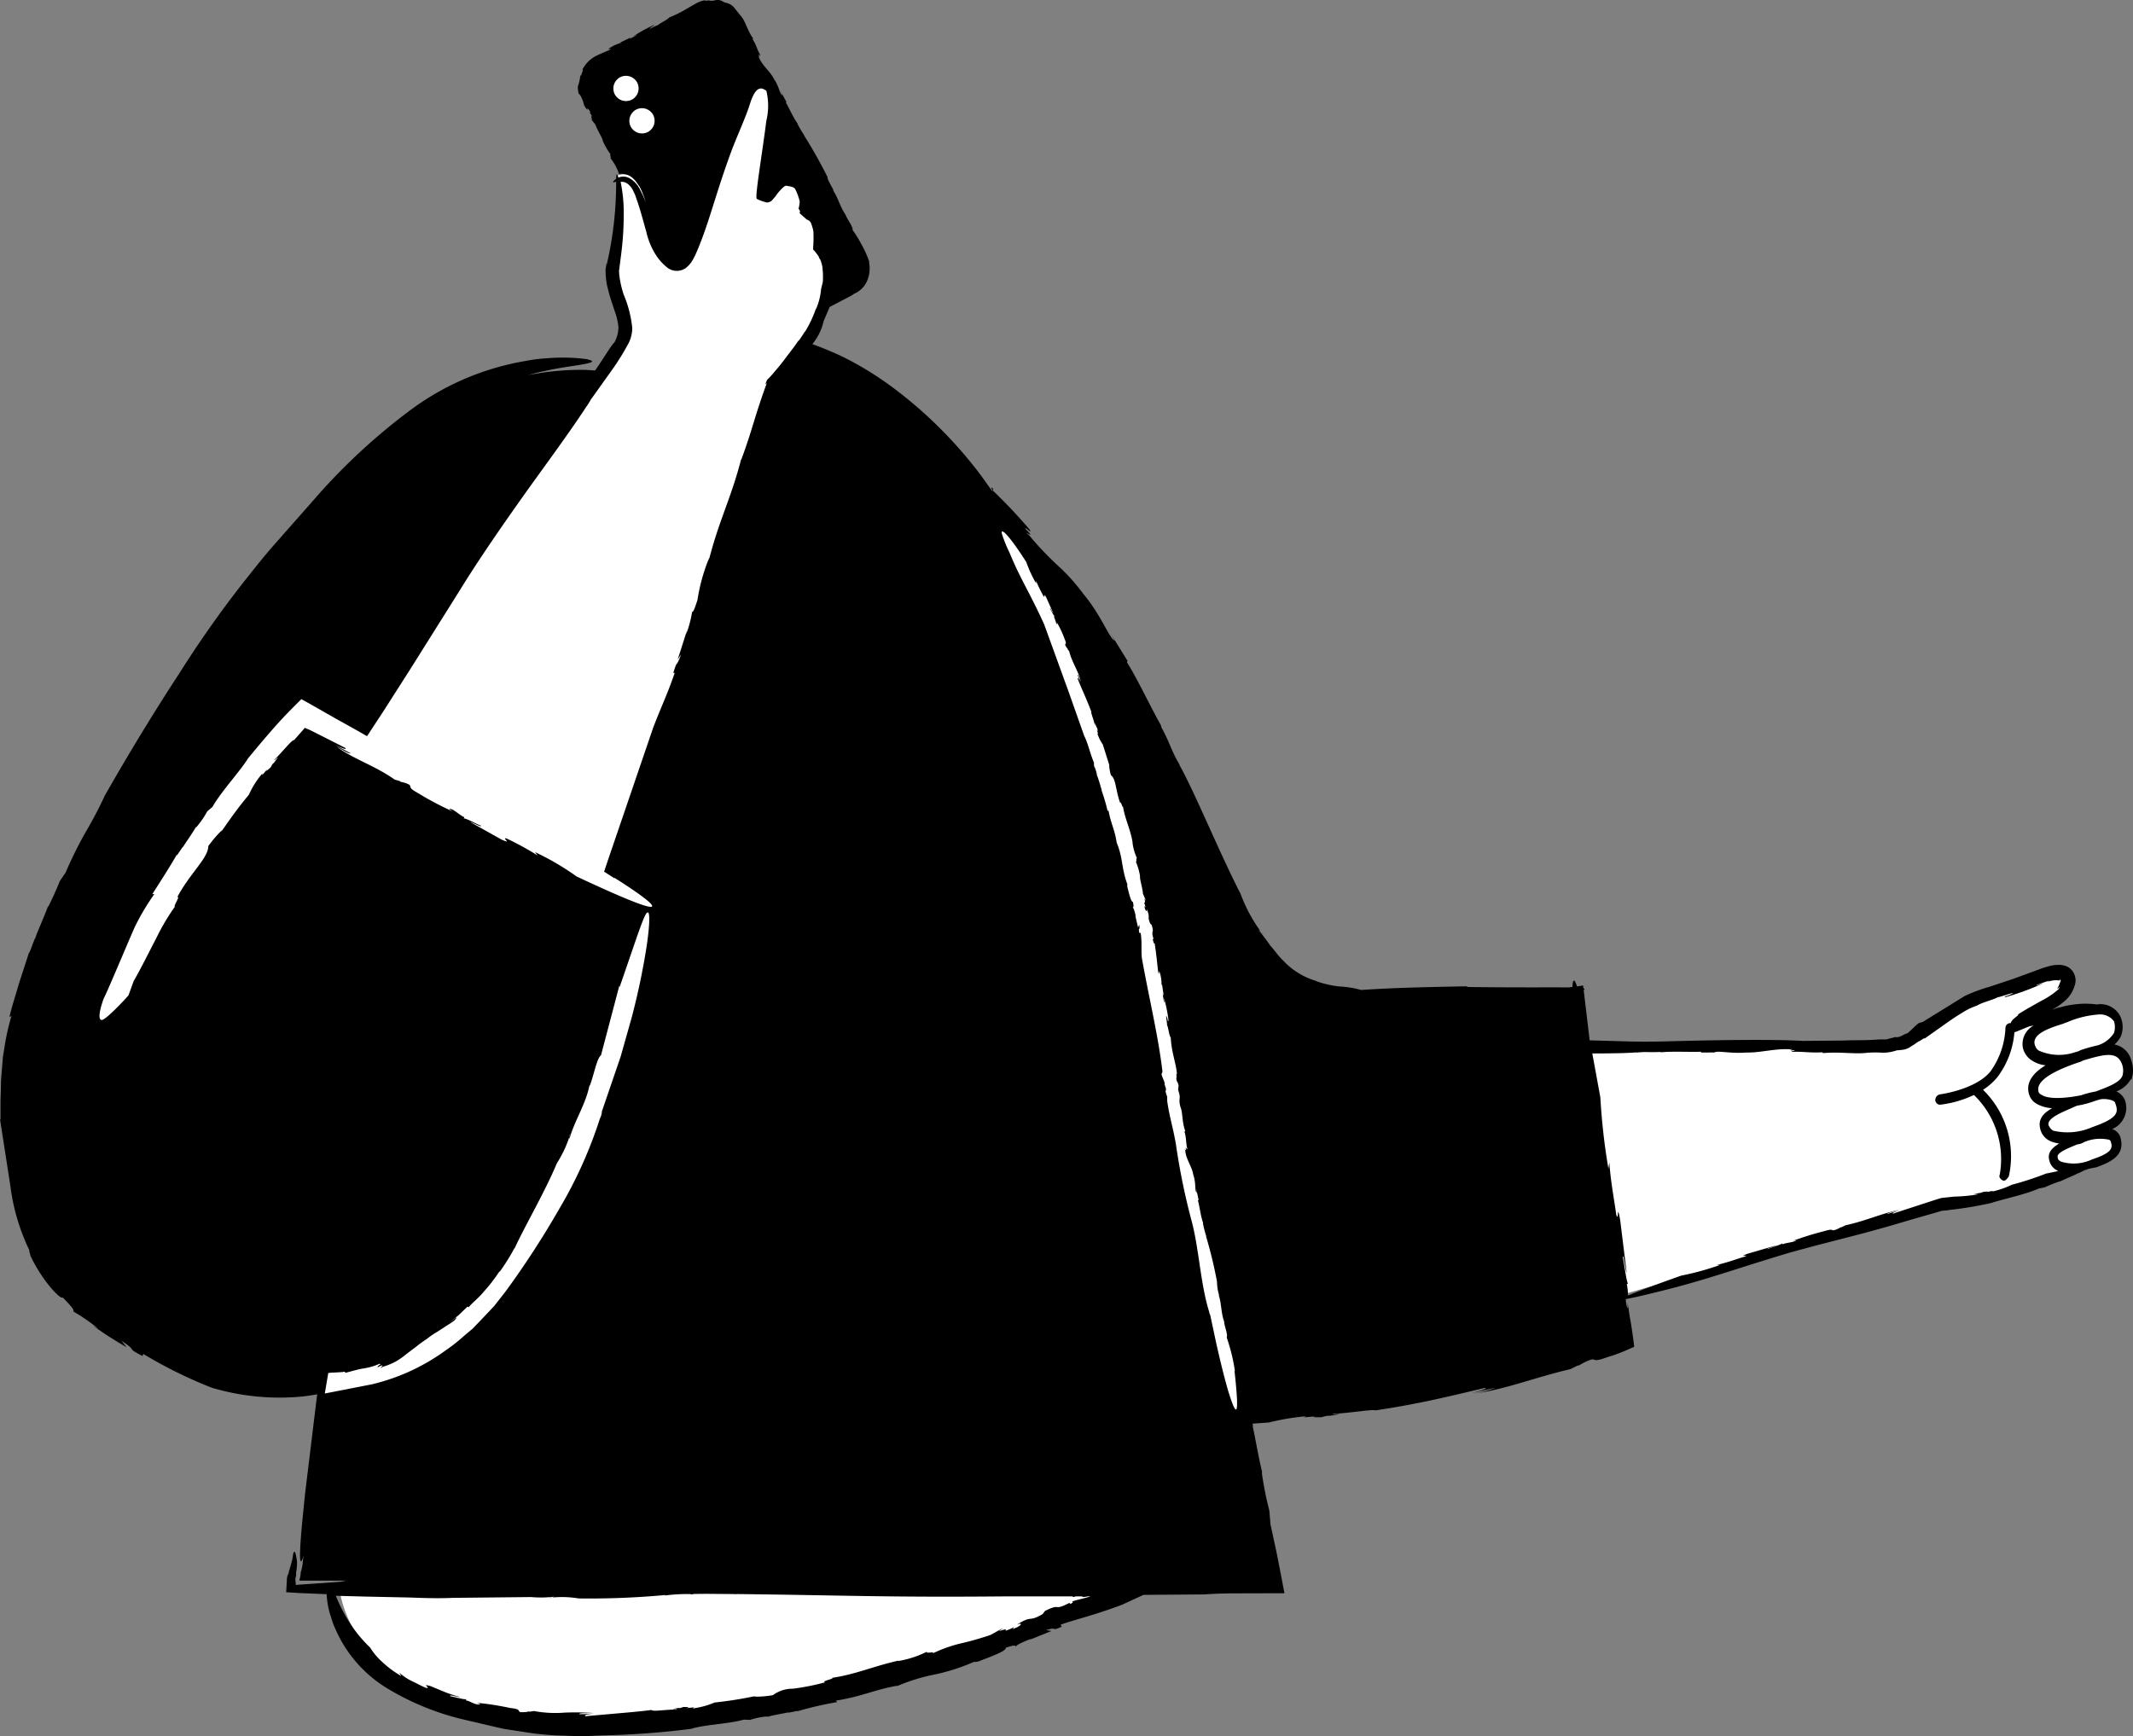 <svg xmlns="http://www.w3.org/2000/svg" width="185.45" height="150.984" viewBox="0 0 185.45 150.984">
  <rect x="0" y="0" width="185.45" height="150.984" fill="#808080" stroke="none"/>
  <g id="_138" data-name="138" transform="translate(-164.52 -70.596)">
    <path id="Path_15001" data-name="Path 15001" d="M348.48,166.07l-.01-.85a1.7,1.7,0,0,0,.95-2.2,1.591,1.591,0,0,0-1.35-1.14l-.05-.46.05-.18a1.7,1.7,0,0,0,.55-2.02,1.14,1.14,0,0,0-.38-.52c-.01-.02-.01-.06-.02-.08-.4-.8-3-.6-5,.2a11.373,11.373,0,0,1-3.1,1c-1,.1,1.9-1.4,3.3-2.4s1.6-3.1-1.3-2l-6.2,2.1a42.689,42.689,0,0,0-3.8,2.4l-1.2.9s-.9.8-4.1.9c-1.9.06-24.67-.1-24.67-.1l3.23,21.6,28.04-8a34.285,34.285,0,0,0,11.7-3.08,8.081,8.081,0,0,0,1.5-.32c1.7-.5,2.2-1.1,1.9-2.1a.513.513,0,0,0-.28-.3,3.156,3.156,0,0,0-.44-.75c1.15-.54,1.5-1.13,1.1-2.14a.76.76,0,0,0-.43-.45ZM194.04,208.7s.65,11.6,21.17,11.6c25,0,49.1-12.12,49.1-12.12l-70.27.52ZM218.12,85.9s1.5-.8,2.4,1.5,1.1,3.9,1.7,4.8c.7.9,1.3,1.9,2.1.1.8-1.7,4.4-10.9,5.2-13.2s1.6-1.6,2.1-1.1-.3,5.9-.4,7.2-.3,2.7.1,2,1.4-1.9,2.4-.9a2.22,2.22,0,0,1,.6,2.6s1.3-.3,1.6,1.3a14.045,14.045,0,0,1,0,2.1s1.1.1.8,2.9a11.981,11.981,0,0,1-3,6.4,23.666,23.666,0,0,1-1.9,2.3l-10.1,30.7c-1.85,5.65-4.42,12.66-4.42,12.66l-22.06-11.9,16.2-24.64c5.6-8,7.3-9.9,7.5-11.3s-1.1-3.2-1.1-5.3a26.793,26.793,0,0,0,.3-8.2Z" fill="#fff"/>
    <path id="Path_15002" data-name="Path 15002" d="M193.63,192.76l.01.25.36-2.3-1.8.27-1.16,9.53c-.8,7.5-.8,10.47,2.6-7.74Z"/>
    <path id="Path_15003" data-name="Path 15003" d="M349.82,164.5a2.479,2.479,0,0,0,0-1.7,1.872,1.872,0,0,0-1.46-1.38,2.33,2.33,0,0,0,.56-.72,2.2,2.2,0,0,0,0-1.6,1.92,1.92,0,0,0-2.1-1.16,7.279,7.279,0,0,0-1.8-.02,8.03,8.03,0,0,0-1.67.36l.3-.14c-.24.08-.47.18-.7.27l.2-.13a6.181,6.181,0,0,0,.98-.73,2.711,2.711,0,0,0,.75-1.2,1.36,1.36,0,0,0-.5-1.63,1.636,1.636,0,0,0-.85-.22,3.136,3.136,0,0,0-.7.07,9.339,9.339,0,0,0-1.16.37l-2.1.77-2.1.7a13.508,13.508,0,0,0-2.14.8l-3.64,2.25-.25.07c-.1-.03-.56.45-.92.78l-.04.03a.5.5,0,0,1-.3.16q-.249.137-.51.25c-.16.03-.5.1-.23-.01l-.93.24h-.6c-1.1.1-2.18.05-3.25.1l-3.4.03c-2.92-.17-8.4-.05-11.56.03q-1.724.055-3.45.02l-3.52-.1-.52-4.38c.1-.06.1-.1-.01-.14h-.01l-.03-.25s-.18.03-.53.08c-.25-.77-.36-.6-.4.05-.1.01-.2.02-.3.04-1.48-.02-4.27.02-8.93-.04l.18-.06c-4.02.07-6.6.14-9.32.32a8.448,8.448,0,0,0-1.84-.3,8.526,8.526,0,0,1-2.1-.48c.03,0,.05.01.08.01a6.368,6.368,0,0,1-2.9-1.77c-.43-.4-.75-.9-1.14-1.32-.33-.5-.7-.94-1.04-1.4a1.784,1.784,0,0,1,.46.5,13.3,13.3,0,0,1-2-3.6c-1.87-3.63-4.05-9-5.38-11.32l.12.15c-.8-1.3-.8-1.8-1.62-3.3-.02-.1-.06-.2-.05-.2-.83-1.45-2.2-4.33-2.95-5.46l.05-.13-1.75-2.82c.23.34.42.7.63,1.07-.46-.2-1.17-2.23-2.73-4.08a16.663,16.663,0,0,0-2.3-2.54,26.973,26.973,0,0,1-2.38-2.52c-.84-.74.82.58-.36-.6.08-.15.58.52.4.1a45.919,45.919,0,0,0-3.22-3.42l.03-.15a1.371,1.371,0,0,1-.18-.16l.15.44-1-1.4a38.082,38.082,0,0,0-7.66-7.66,28.628,28.628,0,0,0-4.53-2.77c-.82-.38-1.65-.72-2.5-1.03a4.892,4.892,0,0,0,.98-2l.52-1.23,1.8-.94a1.981,1.981,0,0,0,.34-.22,1.7,1.7,0,0,0,.44-.25,2.073,2.073,0,0,0,.68-.86,2.732,2.732,0,0,0,.16-1.65l.05.06a8.542,8.542,0,0,0-.74-1.65,8.841,8.841,0,0,0-.74-1.19c.1-.2-.5-1-.6-1.3l.03.02c-.5-.66-.68-1.55-1.15-2.2.03.02.08.01.16.17-.28-.5-.68-1.18-.6-1.26a39.957,39.957,0,0,0-2.05-3.64l.05.04a10.991,10.991,0,0,1-.62-1.04.355.355,0,0,0-.01-.07c-.35-.44-.75-1.4-1-1.78l.05-.06-.52-.96.17.37c-.23-.04-.28-.78-.75-1.43-.32-.67-1.03-1.15-1.3-1.88-.25-.3.27.22-.04-.23.08-.06.17.2.17.04-.3-.46-.32-.83-.68-1.38l.05-.06c-.53-.72-.63-1.46-1.08-1.97l-.56-.7a1.28,1.28,0,0,0-.82-.45,2.488,2.488,0,0,0-.4-.2c-.48-.08-.36.06-.88.04.03-.08-.67.07-.38-.05a2.307,2.307,0,0,0-.87.3l-.7.4a10.365,10.365,0,0,1-1.6.8c-.2.24-.8.48-.96.66-.06-.03-1.18.6-.57.16.05-.04.15-.1.16-.07l.05-.1a12.68,12.68,0,0,0-1.84,1.02c.2-.08.46-.22.3-.1l-.6.3.1-.12-.92.44h.16a3.473,3.473,0,0,0-1.13.52c-.2.17.47-.13.01.14-.32.14-.66.27-1.13.5a2.76,2.76,0,0,0-1.19,1.2c.12-.05-.02.2-.1.5l-.08.01a4.023,4.023,0,0,1-.15.77c-.04.1-.12.22.01.78l.15.18c.48.9.07.58.65,1.32-.18-.3.07-.22.24.18l-.12-.07a1.822,1.822,0,0,1,.25.42c-.1-.1-.13-.02.05.3l-.2-.17.43.54c.17.5.64,1.2.65,1.43a5.852,5.852,0,0,0,.7,1.2c-.17-.17.1.4-.06.27a4.586,4.586,0,0,1,.74,1.3l-.04-.05a1.2,1.2,0,0,0,.08.16,1.405,1.405,0,0,1,.9.15.939.939,0,0,1,.18.12.875.875,0,0,1,.1.08c.06.05.12.12.18.18a.58.58,0,0,1,.1.12c.06.08.13.18.2.28a.709.709,0,0,0,.1.14,4.048,4.048,0,0,1,.26.55q.17.424.31.86a11.518,11.518,0,0,0-.5-1.1,2.293,2.293,0,0,0-.95-1.03,1.116,1.116,0,0,0-.84-.08.313.313,0,0,0-.1.05c-.08-.26-.15-.36-.17-.23a1.832,1.832,0,0,0-.03.33.973.973,0,0,0-.28.27c-.01.05.1.03.28-.03a31.3,31.3,0,0,1-.82,7.22l-.01-.14-.05.3-.02.14a.715.715,0,0,0-.02.2,5.735,5.735,0,0,0,.03.6,5.366,5.366,0,0,0,.2,1.1c.16.68.38,1.26.55,1.8a5.626,5.626,0,0,1,.34,1.46,2.823,2.823,0,0,1-.35,1.3c-.24.18-1.14,1.7-1.68,2.44l-.8-.05a23.14,23.14,0,0,0-4.98.45,11.288,11.288,0,0,1,1.3-.33c1.46-.33,2.5-.44,3.17-.56,1.35-.22,1.24-.35.53-.5a15.922,15.922,0,0,0-3.4-.07,13.411,13.411,0,0,0-1.58.18l-.66.12a23.293,23.293,0,0,0-9.63,4.2,53.122,53.122,0,0,0-8.4,7.8l-3.5,3.97c-1,1.14-1.8,2.18-2.64,3.23a94.7,94.7,0,0,0-5.56,7.9c-2.24,3.42-4.5,7.15-6.48,10.63a35.488,35.488,0,0,1-1.68,3.2,36.351,36.351,0,0,0-1.73,3.5l-.5.73q-.458,1.153-1.02,2.26l-.01-.06c-.4,1.1-.97,2.28-1.13,2.85l-.01-.06-.5,1.32.04-.24-.95,2.93c-.27.98-.6,1.92-.8,2.84l.18-.12a20.519,20.519,0,0,0-.58,2.53l-.17,1.07-.08,1-.08,1-.02,1.03c-.04.7-.02,1.5-.03,2.4l-.04-.05.9,5.8a18.038,18.038,0,0,0,1.75,5.8c-.28-.54.03.27-.02.24.94,2.07,2.6,3.88,2.84,3.68,1.1,1.16.86.98.93,1.22a16.03,16.03,0,0,1,2.16,1.5l-.5-.3a30.935,30.935,0,0,0,2.96,1.9l-.46-.56c1.55,1,.24.5,1.83,1.32l.07-.18a39.348,39.348,0,0,0,5.93,2.93,20.614,20.614,0,0,0,8,.76,18.494,18.494,0,0,0,1.95-.34l-2,14.56a4.253,4.253,0,0,1-.2,1.1v.1a2.034,2.034,0,0,1-.1.5v.1h4.1c-.2.03-.38.07-.52.1l-3.58.25-.32.03-.03-.37-.01-.08a.41.41,0,0,1,.02-.18.852.852,0,0,1,.04-.15.662.662,0,0,0,0-.2,1.23,1.23,0,0,1,.02-.2,3.907,3.907,0,0,0,.06-.85c-.01-.16-.06-.4-.08-.52-.06-.28-.1-.37-.17-.32s-.1.26-.14.57l-.02.12c-.01,0-.01.02-.02.05-.02.07-.04.15-.06.23s-.05.17-.07.26c-.04.1-.03.1-.1.33-.03.08-.04.17-.07.27v.07c-.03,0-.02-.01-.1.18-.01.05-.03.12-.04.2l-.01.14v.08l-.06,1,1.14.07,2.38.1a7.638,7.638,0,0,0,.3,1.76c.13.38.23.74.34,1l.18.4a11.273,11.273,0,0,0,4.5,5.06,23.032,23.032,0,0,0,6.76,2.72l3.25.76,2.6.4a25.841,25.841,0,0,0,2.64.2l1.57.06,1.83-.08a72.641,72.641,0,0,0,7.72-.57c1.14-.37,3.23-.42,4.58-.8l.55.02a6.238,6.238,0,0,1,1.5-.3l-.02.04c.7-.2,1.5-.3,1.83-.4l-.02.04a8.584,8.584,0,0,0,.85-.18l-.14.08a32.52,32.52,0,0,1,3.57-.83l-.12-.12c2.4-.4,3.17-.9,5.33-1.3l-.02.04a16.563,16.563,0,0,1,3.4-1.04,17.524,17.524,0,0,0,3.45-1.14c-.32.16.17.02.15.06,1.22-.47,2.54-.94,2.46-1.22.9-.3.76-.18.9-.1-.05-.12.7-.45,1.4-.72l-.3.16,1.98-.8-.47-.07c1.07-.35.37.16,1.35-.3l-.08-.18c1.26-.45,2.86-.8,5.33-1.73l1.87-.86,5.3-.04q1.143-.081,2.29-.09l3.57-.01h.96c.04-.01.14.02.13-.02l-.03-.16-.24-1.27-.4-2.04-.54-2.5-.1-1.2a29,29,0,0,1-.66-3.34l.05.06c-.38-1.55-.66-3.34-.85-4.1l.05.06-.05-.24,1.42-.1a21.64,21.64,0,0,1,3.3-.55c-.64.17.18.07.93-.01-.48.07-.63.12.37.1a3.191,3.191,0,0,1,.55-.13c.01.01.05.01.03.02,1.26-.17,1.03-.2.45-.13.03-.02-.02-.03-.2-.05,1.32-.02,3.64-.43,3.82-.3,3.77-.56,6.43-1.22,9.5-1.95.37.02-.34.25-1.23.47.73-.16,1.47-.32,2.2-.5a7.839,7.839,0,0,1-1.92.52c2.68-.33,5.35-1.42,8.42-2.13l.6-.3.18-.04a4.773,4.773,0,0,1,1.06-.5c.46-.04.06.28,1.54-.26q.248-.065.49-.15.4-.144.8-.31c.15-.06.3-.13.46-.2l.23-.1.12-.05.06-.03v-.06l-.14-1.06-.13-.87-.12-.68-.2-1.28c.08.86-.01.6-.1.23q-.026-.214-.04-.43c1-.18,2.53-.57,2.53-.57,4.4-1.06,6.6-1.94,11.76-3.48,4.57-1.26,5.83-1.45,10.53-2.86l2.58-.74c.06-.05.46-.04.75-.1a33.781,33.781,0,0,0,3.6-.6c1.06-.35,2.98-.74,4.18-1.27l.5-.1a12.867,12.867,0,0,1,1.34-.53l-.02.03c.6-.3,1.32-.57,1.6-.74l-.02.03.74-.36-.1.1c.08-.04.16-.1.24-.13.23-.05.45-.1.67-.13,1.4-.5,2.6-1.1,2.1-2.7a1.134,1.134,0,0,0-.6-.6.381.381,0,0,0-.1-.03,2,2,0,0,0,1.1-2.57,1.54,1.54,0,0,0-.7-.7.06.06,0,0,0-.04-.01,2.293,2.293,0,0,0,1.27-1.07Zm-133.9-59.2,1.67-2.34a21.241,21.241,0,0,0,1.57-2.5,2.957,2.957,0,0,0,.33-1.34,9.987,9.987,0,0,0-.75-2.92,8.774,8.774,0,0,1-.37-1.63c-.02-.13-.02-.3-.03-.4,0-.01.01-.08.02-.17l.03-.23.12-.94a27.582,27.582,0,0,0,.24-3.62,13.4,13.4,0,0,0-.27-2.8.837.837,0,0,1,.5.1,1.467,1.467,0,0,1,.6.7,3.627,3.627,0,0,1,.22.5c.06.2.12.36.17.5l.15.47c.22.72.4,1.4.6,2.1a6.2,6.2,0,0,0,.9,2.1,4.546,4.546,0,0,0,.86.94,1.356,1.356,0,0,0,1.64.1,2.312,2.312,0,0,0,.58-.64,5.814,5.814,0,0,0,.28-.53c.14-.3.26-.6.38-.9.94-2.36,1.54-4.9,2.85-8.38.6-1.52,1.16-2.72,1.52-3.86.54-1.7,1.07-1.36,1.42-1.12a5.558,5.558,0,0,1,0,2.6c-.4,3.13-1.02,6.7-.83,6.8a3.8,3.8,0,0,0,.9.32.92.92,0,0,0,.37-.14,5.106,5.106,0,0,0,.4-.47,4.182,4.182,0,0,1,.7-.78c.16-.08.2-.1.26-.06.07.02.55.05.7.26a5.046,5.046,0,0,1,.4,1.08,3.151,3.151,0,0,1-.1.64c.24.34.06.3.1.4.08.08.64.57.64.57h.05l.01.01c.01.01.1.05.12.07a.49.49,0,0,1,.14.17,3.194,3.194,0,0,1,.23.78c.01.2.01.4.01.64s-.01.37-.04.9a4.988,4.988,0,0,1,.5.64.683.683,0,0,0,.04.13.712.712,0,0,1,.12.2,3.205,3.205,0,0,1,.15.56,6.878,6.878,0,0,1,.04,1.28c-.04.2-.1.42-.15.63a5.63,5.63,0,0,1-.44,1.75l-.01-.04a10,10,0,0,1-.96,2.03v-.04q-.276.453-.59.88l.08-.17c-.38.6-.88,1.2-1.32,1.8q-.328.43-.68.84l-.34.4q-.214.245-.45.47c-.04.13-.1.25-.13.37a.323.323,0,0,0,.13-.13c-1.1,3-1.25,4.05-2.23,6.68l-.01-.04c-.88,3.42-1.9,5.24-2.8,8.75.12-.44-.1.17-.1.13a15.93,15.93,0,0,0-.9,3.37c-.38,1.16-.36.93-.47,1.06a10.039,10.039,0,0,1-.52,1.94l.1-.42-.83,2.6.3-.46c-.5,1.36-.28.3-.68,1.62h.12c-.65,1.9-1.18,2.95-1.87,4.76l-3.96,11.6-.35,1.05c-.01.16-.12.03-.2,0l-3.08-1.65-5.07-2.82-.25-.23c-.07-.18-1.9-.8-2.1-1.05l-.8-.36c-.2-.14-.65-.4-.25-.22a9.472,9.472,0,0,0-1.26-.62l-.72-.48c-1.38-.78-2.68-1.46-4-2.14l-2-1.04-1.03-.54-.17-.1c-.1-.03-.06-.07,0-.15l.1-.13a1.675,1.675,0,0,0,.15-.22q.24-.345.48-.72l1.05-1.6,2.3-3.6,4.3-6.85c1.6-2.6,3.48-5.33,5.4-8.04s3.93-5.38,5.65-8a5.217,5.217,0,0,0,.43-.7Zm41.67,104.78a.318.318,0,0,0-.1-.1c-1.46.76-.66-.03-2.12.7l.1-.13-.3.4c-1.28.75-.83.04-2.24.92.6-.24.38.15-.38.38l.15-.18a4.752,4.752,0,0,1-.8.35c.23-.15.07-.2-.53.02l.36-.28-1.08.6a25.654,25.654,0,0,1-2.72.77,12.1,12.1,0,0,0-2.34.85c.35-.23-.72.06-.46-.17a8.743,8.743,0,0,1-2.56.83l.1-.05c-2.24.5-3.74,1.2-5.78,1.5.12.12-.96.27-.65.4a20.513,20.513,0,0,1-2.78.55,2.881,2.881,0,0,0-1.74.56,8.45,8.45,0,0,1-1.65.13l.22-.07a35.013,35.013,0,0,1-3.64.58,7.184,7.184,0,0,1-1.94.52c.38-.16-.1-.06-.56-.03.3-.04.37-.1-.23-.1a1.738,1.738,0,0,1-.32.1c-.01-.01-.03-.01-.02-.02-.75.1-.6.12-.26.1-.02.02.02.04.13.06-.8-.07-2.17.2-2.28.02-1.12.14-2.1.22-3,.3l-2.74.24c-.2-.1.23-.18.77-.23-.44.02-.9.07-1.33.05.01-.12.76-.07,1.18-.1a22.1,22.1,0,0,0-2.45-.03,9.965,9.965,0,0,1-2.65-.14l-.4.06-.1-.03c0,.06-.42.08-.7.07-.25-.15.05-.27-.86-.36a25.212,25.212,0,0,0-2.95-.46c.5.12.32.15.1.15-.45-.08-.66-.3-1-.35v-.16c.13.2-1.18-.2-1.36-.2-.2-.2.7.1.84.06a12.065,12.065,0,0,1-1.3-.42l-1.25-.52c-.94-.27.1.2-.4.15-.4-.16-.77-.37-1.17-.56a4.417,4.417,0,0,1-1.16-.77l.17.3a8.826,8.826,0,0,1-1.65-1.22,5.726,5.726,0,0,1-1.06-1.26,11.85,11.85,0,0,1-2.21-2.88,12.71,12.71,0,0,1-.77-1.62l2.63.07,3.82.08c1.5.06,2.66.08,3.72.03l6.8-.07a9.488,9.488,0,0,0,2-.03.656.656,0,0,1-.42.1,8.78,8.78,0,0,1,2.55.05,71.761,71.761,0,0,0,7.58-.3l-.1.05a14.184,14.184,0,0,1,2.1-.13h.13a.647.647,0,0,0,.1.03c.1-.02.2-.03.28-.04l1-.01,2.47.02v.01l.26-.01c9.25.1,12.73.3,23.57.2h5.56c.08.1.08.06.24.01.01,0,.03-.01.04-.01h.68c-.22.06-.25.07.01.05a1.811,1.811,0,0,0,.36-.05h.25c-.67.2-1.2.3-1.63.45.17.05.03.1-.1.2Zm86.33-50.47c.2-.1.3-.1.5-.2a8.388,8.388,0,0,1,2.6-.6,1.486,1.486,0,0,1,1.3.6,1.7,1.7,0,0,1,0,1,2.555,2.555,0,0,1-1.4,1.08,14.4,14.4,0,0,0-1.5.42l-.2.1-.57.17a4.3,4.3,0,0,1-2.73-.17c-.3-.1-.4-.3-.5-.6-.2-.9,1.2-1.4,2.5-1.8Zm-1.44,13.03.2-.1a27.787,27.787,0,0,1-3.25,1.08,7.635,7.635,0,0,1-1.76.6c.34-.14-.1-.03-.52.06.26-.07.34-.1-.2-.04-.07.03-.2.07-.3.1-.01,0-.03,0-.02-.01-.68.15-.56.14-.24.1-.01.01.01.02.12.02a14.144,14.144,0,0,1-2.1.2l-.75.08-.18.02a1,1,0,0,0-.27.05l-.34.1-3.75,1.22c-.2,0,.18-.16.67-.32l-1.2.36c-.01-.08.68-.24,1.05-.36-1.48.3-2.94.97-4.66,1.34l-.33.16-.1.02a2.274,2.274,0,0,1-.6.26c-.26,0-.03-.16-.86.08a27.385,27.385,0,0,0-2.73.85c.47-.12.33-.04.14.04-.42.12-.68.12-1,.24l-.07-.08c.2.04-1.07.4-1.2.5-.26,0,.63-.24.72-.32l-2.5.73c-.88.32.2.04-.22.24-.8.24-1.54.53-2.46.73h.3a23.855,23.855,0,0,1-3.38.93c-2.4.85-3.85,1.4-4.63,1.73a4.657,4.657,0,0,0-.1-.98l.1-.07c-.13-.1-.37-2.03-.46-2.28.06-.45.24,1.18.35,1.36l-.57-4.62c-.3-1.63-.1.32-.34-.45-.2-1.45-.48-2.85-.6-4.53l-.08.54a55.222,55.222,0,0,1-.7-6.2l-.7-3.82h.68c1.3-.01,2.48-.03,3.23-.1l-.1.03c.85-.1,1.1-.01,2.06-.06.05.01.12.02.1.03.93-.1,2.7-.01,3.46-.05l.05.07,1.85-.01h-.7c.24-.18,1.4.12,2.74.01,1.26.03,2.54-.37,3.84-.28.62-.08-.54.14.38.08.03.1-.43.06-.2.14.9-.04,1.5.1,2.62.04l.05.07c1.46-.13,2.77.1,3.75-.02a8.3,8.3,0,0,1,1.3-.02,3.6,3.6,0,0,0,1.36-.2c.22-.01.44-.04.66-.07a1.8,1.8,0,0,0,.57-.26c.13-.1.2-.1.56-.38l-.03.03a.758.758,0,0,0,.13-.1c0,.08.78-.52.47-.2l2.12-1.5c.38-.26.77-.53,1.2-.78a5.523,5.523,0,0,1,1.3-.63c.4-.27,1.5-.53,1.8-.73.07.04,2.15-.7.98-.18a.863.863,0,0,1-.28.08l-.12.12a23.082,23.082,0,0,0,3.38-1.23c-.36.1-.83.3-.53.13q.529-.2,1.07-.37l-.2.13a2.022,2.022,0,0,1,1.1-.13.375.375,0,0,0-.01-.1.132.132,0,0,1,.06.2c-.02.01-.07.23-.24.54-.15.3.45-.44.05.14a7.259,7.259,0,0,1-1.54,1.02c-.65.37-1.33.74-1.98,1.16.08,0,.04.05-.07.14a1.59,1.59,0,0,0-.22.18,1.059,1.059,0,0,0-.16.15.849.849,0,0,0-.1.14.911.911,0,0,0-.07.14c-.02,0-.03-.01-.05-.01a.43.43,0,0,0-.4.4,6.943,6.943,0,0,1-1.3,3.8c-1.3,1.6-4.4,2-4.4,2a.51.51,0,0,0-.4.5.43.43,0,0,0,.4.4,9.343,9.343,0,0,0,2.96-.85,7.749,7.749,0,0,1,2.24,6.95c-.1.2.1.4.3.5h.1c.1,0,.3-.2.4-.4a8.068,8.068,0,0,0-2.25-7.5,5.232,5.232,0,0,0,1.25-1.1,7.441,7.441,0,0,0,1.48-3.9c.34-.1,1.3-.55,1.42-.54a2.016,2.016,0,0,0,.28-.06,1.817,1.817,0,0,0-.97,1.92,1.785,1.785,0,0,0,.9,1.2,2.6,2.6,0,0,0,1.08.35c-.95.58-1.68,1.35-1.48,2.35a1.445,1.445,0,0,0,.7,1,3.12,3.12,0,0,0,1.35.38c-.72.4-1.23.93-1.05,1.72a1.548,1.548,0,0,0,.8,1.1,2.872,2.872,0,0,0,.86.25c-.6.36-1.04.8-.86,1.45a1.27,1.27,0,0,0,.7.9.3.3,0,0,0,.08.04c-.5.13-.7.13-1.05.25Zm3.94-1.23a3.749,3.749,0,0,1-2.7.2c-.2-.1-.3-.2-.3-.4-.1-.4,1-.8,1.7-1.1a1.421,1.421,0,0,0,.6-.2,3.534,3.534,0,0,1,2.2-.2l.1.1c.2.6.2,1-1.6,1.6Zm0-2.8a5.313,5.313,0,0,1-3.4.3,1,1,0,0,1-.4-.5c-.1-.6,1.2-1.1,2.1-1.5a3.693,3.693,0,0,1,.4-.17,8.719,8.719,0,0,0,1.6-.43l.4-.12a2.084,2.084,0,0,1,1.1.12c.2.1.2.2.2.2.3.8.3,1.3-2,2.1Zm2.6-4.4c-.27.55-1.3.93-2.3,1.3a8.518,8.518,0,0,0-1.28.33c-1.32.26-2.77.37-3.4-.03-.2-.1-.3-.2-.3-.4-.2-1.2,2.8-2.2,3.7-2.5l.2-.1c2-.6,3-.8,3.4.4a1.611,1.611,0,0,1-.01,1Z"/>
    <g id="Group_1150" data-name="Group 1150">
      <path id="Path_15004" data-name="Path 15004" d="M217.93,146.96c-4.55-2.95-7.18-4-12.83-7.1-4.9-2.87-6.06-3.85-11.2-6.67l-2.28-1.3-.9-.5-.74.74-.73.75-.37.4c-1,1.1-1.92,2.2-2.8,3.27-.7,1.14-2.3,2.83-3.08,4.2l-.46.4a7.945,7.945,0,0,1-.97,1.4l-.01-.05c-.4.7-.94,1.42-1.14,1.77v-.05l-.54.8.05-.17c-.7,1.22-1.48,2.42-2.17,3.5l.18-.01a20.344,20.344,0,0,0-1.63,2.72c-.26.5-2.45,5.78-2.76,6.33,0,0-.68,1.77-.22,1.9.33.1,2.22-1.97,2.36-2.14l.45-1.24c.64-1.1,1.45-2.76,1.95-3.7a19.063,19.063,0,0,1,1.64-2.78c-.18.01.52-.98.2-.82,1.12-2.1,2.7-3.4,2.7-4.44a10.642,10.642,0,0,1,1.2-1.4l-.13.23c1.16-1.66,1.5-2.13,2.46-3.3a7.624,7.624,0,0,1,1.2-1.88c-.2.4.14-.03.46-.42-.2.26-.23.36.25-.1a1.378,1.378,0,0,1,.2-.33c.01,0,.03-.01.03,0,.52-.66.4-.57.13-.3,0-.03-.04-.01-.14.06.66-.58,1.6-1.83,1.8-1.78l.6-.68c.1-.1.17-.2.26-.3l.07-.08c.03,0,.05.02.08.03l.17.07.18.08.33.16,2.76,1.4c.16.2-.3.02-.86-.25l1.32.72c-.08.1-.8-.36-1.2-.57,1.45,1.08,3.32,1.64,5.04,2.86l.43.12.1.08a2.177,2.177,0,0,1,.75.25c.2.25-.15.22.76.73a26.967,26.967,0,0,0,3.03,1.6c-.5-.3-.3-.27-.06-.18.45.25.66.5,1.03.66l-.03.16c-.1-.23,1.26.53,1.46.57.2.25-.75-.3-.9-.3l2.73,1.53c1.03.45-.1-.23.43-.1a25.437,25.437,0,0,1,2.7,1.48l-.24-.3a22.85,22.85,0,0,1,3.62,2.12c12.52,5.87,3.3.12,3.3.12Zm2.84,3c-.3.28-.88,2.15-2.38,6.47l-.02-.13-1.6,6.07c-.37.2-.7,2.1-1,2.67v-.06c-.32,1.64-1.33,3.12-1.74,4.66a.647.647,0,0,1,.08-.46,9.978,9.978,0,0,1-1.17,2.56c-1.06,2.55-3,5.85-3.7,7.47l.03-.12a18.23,18.23,0,0,1-1.26,2.03c-.05.04-.1.1-.1.08a13.379,13.379,0,0,1-1.28,1.66c-.48.6-1.08,1.04-1.35,1.4l-.12-.04-.77.74-.83.67.64-.48c-.01.2-.36.42-.84.72l-.8.52a6.871,6.871,0,0,0-.92.63,10.14,10.14,0,0,0-.9.65l-.9.68a6.424,6.424,0,0,1-.95.66,5.835,5.835,0,0,1-1.07.43c-.64.4.52-.45-.46.05-.08-.14.44-.28.14-.3a5.181,5.181,0,0,1-1.37.4c-.46.07-.94.22-1.57.38l-.08-.1c-.22.07-1.2.07-1.42.12l-.3,1.78,4.1-.8a17.933,17.933,0,0,0,6.42-2.96,14.3,14.3,0,0,0,1.56-1.23l.75-.63.66-.68,1.23-1.3.98-1.25a76.981,76.981,0,0,0,4.68-7.2,38.4,38.4,0,0,0,3.54-7.86,1.516,1.516,0,0,0,.17-.62l1.63-4.76.96-3.4a60.689,60.689,0,0,0,1.3-6.2c.28-1.86.32-3.2.03-2.9Zm34.53-25.08,2.13,5.87,1.36,3.85c.3.55.54,1.63.84,2.3l.01.3a2.782,2.782,0,0,1,.25.77l-.02-.01c.16.35.25.77.33.94l-.02-.01.14.44-.05-.07a16.733,16.733,0,0,1,.55,1.86l.07-.07c.24,1.27.55,1.67.72,2.83v-.01c.57,1.37.4,2.3.96,3.7-.07-.18-.03.1-.05.08.17.68.34,1.4.5,1.37.1.5.03.42-.02.5.07-.02.2.4.28.8l-.07-.17.26,1.1.1-.25c.1.6-.14.18.02.74l.1-.03c.13.82.04,1.34.1,2.15.58,3.3,1.44,6.82,1.8,9.93l-.06.15c-.12.08.34.82.24.95l.12.35c0,.1.01.32-.05.15a2.5,2.5,0,0,0,.16.57v.37c.18,1.32.53,2.4.76,3.78a57.768,57.768,0,0,0,1.33,6.53c.68,2.47.78,5.5,1.55,8a1.007,1.007,0,0,0,.1.3l.5,2.35s.62,2.84,1.16,4.57c.56,1.73.94,2.34.45-2.07l.04.05a15.7,15.7,0,0,0-.72-2.95c.14-.18-.22-1.05-.22-1.37l.02.03c-.3-.75-.24-1.63-.5-2.36.02.03.07.03.1.2a4.121,4.121,0,0,1-.24-1.35,38.017,38.017,0,0,0-.96-3.96l.04.05a8.582,8.582,0,0,1-.3-1.14.264.264,0,0,0,.01-.07c-.2-.5-.32-1.52-.45-1.94l.06-.04-.22-1.04.06.4c-.2-.1-.04-.8-.3-1.54-.1-.7-.65-1.37-.7-2.12-.15-.34.2.28.03-.23.1-.03.1.23.15.08-.14-.5-.06-.86-.25-1.5l.07-.04c-.3-.8-.2-1.58-.42-2.1-.22-.84.1-.6-.2-1.48l.04-.36c-.05-.38-.17-.25-.2-.68.07.01-.05-.54.06-.3-.07-.97-.48-1.92-.54-3.2-.17-.25-.2-.9-.33-1.1.05-.04-.2-1.27.03-.58.02.06.04.17.01.16l.1.07a12,12,0,0,0-.4-2c.01.22.07.5-.01.32l-.1-.66.08.13-.14-1-.05.15a3.16,3.16,0,0,0-.16-1.2c-.1-.24-.02.48-.13-.03-.07-.66-.17-1.64-.3-2.47-.07.1-.1-.13-.17-.35l.07-.04c-.26-.86.1-.35-.16-1.2l.07.07-.2-.2c-.3-.75.06-.45-.32-1.28.1.34-.13.2-.18-.23l.1.1c-.06-.23-.1-.3-.13-.46.07.13.12.05.03-.3l.14.2-.27-.62c-.03-.52-.3-1.3-.25-1.52a5.413,5.413,0,0,0-.38-1.3c.12.2,0-.4.12-.25a4.54,4.54,0,0,1-.4-1.4l.02.06c-.2-1.24-.66-2.04-.84-3.15-.07.07-.18-.5-.25-.34-.4-1.1-.36-2.1-.8-2.4a3.855,3.855,0,0,1-.16-.9l.05.12-.6-1.9a3.659,3.659,0,0,1-.48-.98c.13.18.03-.07-.04-.3.06.15.1.18.04-.13a1.116,1.116,0,0,1-.1-.16s0-.02.01-.01c-.15-.38-.15-.3-.1-.12-.01-.01-.02.01-.02.07-.05-.43-.37-1.12-.3-1.2-.43-1.15-.83-1.95-1.2-2.9.01-.13.14.08.26.35l-.27-.68c.08-.02.2.38.28.58-.17-.86-.75-1.62-1-2.62l-.13-.17V127c-.03.02-.15-.18-.22-.32.01-.16.15-.05-.04-.5a9.378,9.378,0,0,0-.7-1.5c.1.26.02.2-.04.1a4.975,4.975,0,0,0-.2-.56l.08-.06c-.04.13-.35-.56-.42-.63.01-.16.2.33.28.37l-.62-1.38c-.28-.46-.04.13-.22-.08a12.7,12.7,0,0,1-.65-1.33v.2a10.134,10.134,0,0,1-.85-1.84c-1.8-2.8-2.25-2.92-2.12-2.45a12.405,12.405,0,0,0,.66,1.63c.98,2.38,1.77,3.48,3.04,6.3Z" fill="#fff"/>
      <circle id="Ellipse_388" data-name="Ellipse 388" cx="1.1" cy="1.1" r="1.1" transform="translate(217.461 77.82) rotate(-27.529)" fill="#fff"/>
      <circle id="Ellipse_389" data-name="Ellipse 389" cx="1.1" cy="1.1" r="1.1" transform="translate(218.852 80.634) rotate(-27.529)" fill="#fff"/>
    </g>
  </g>
</svg>
